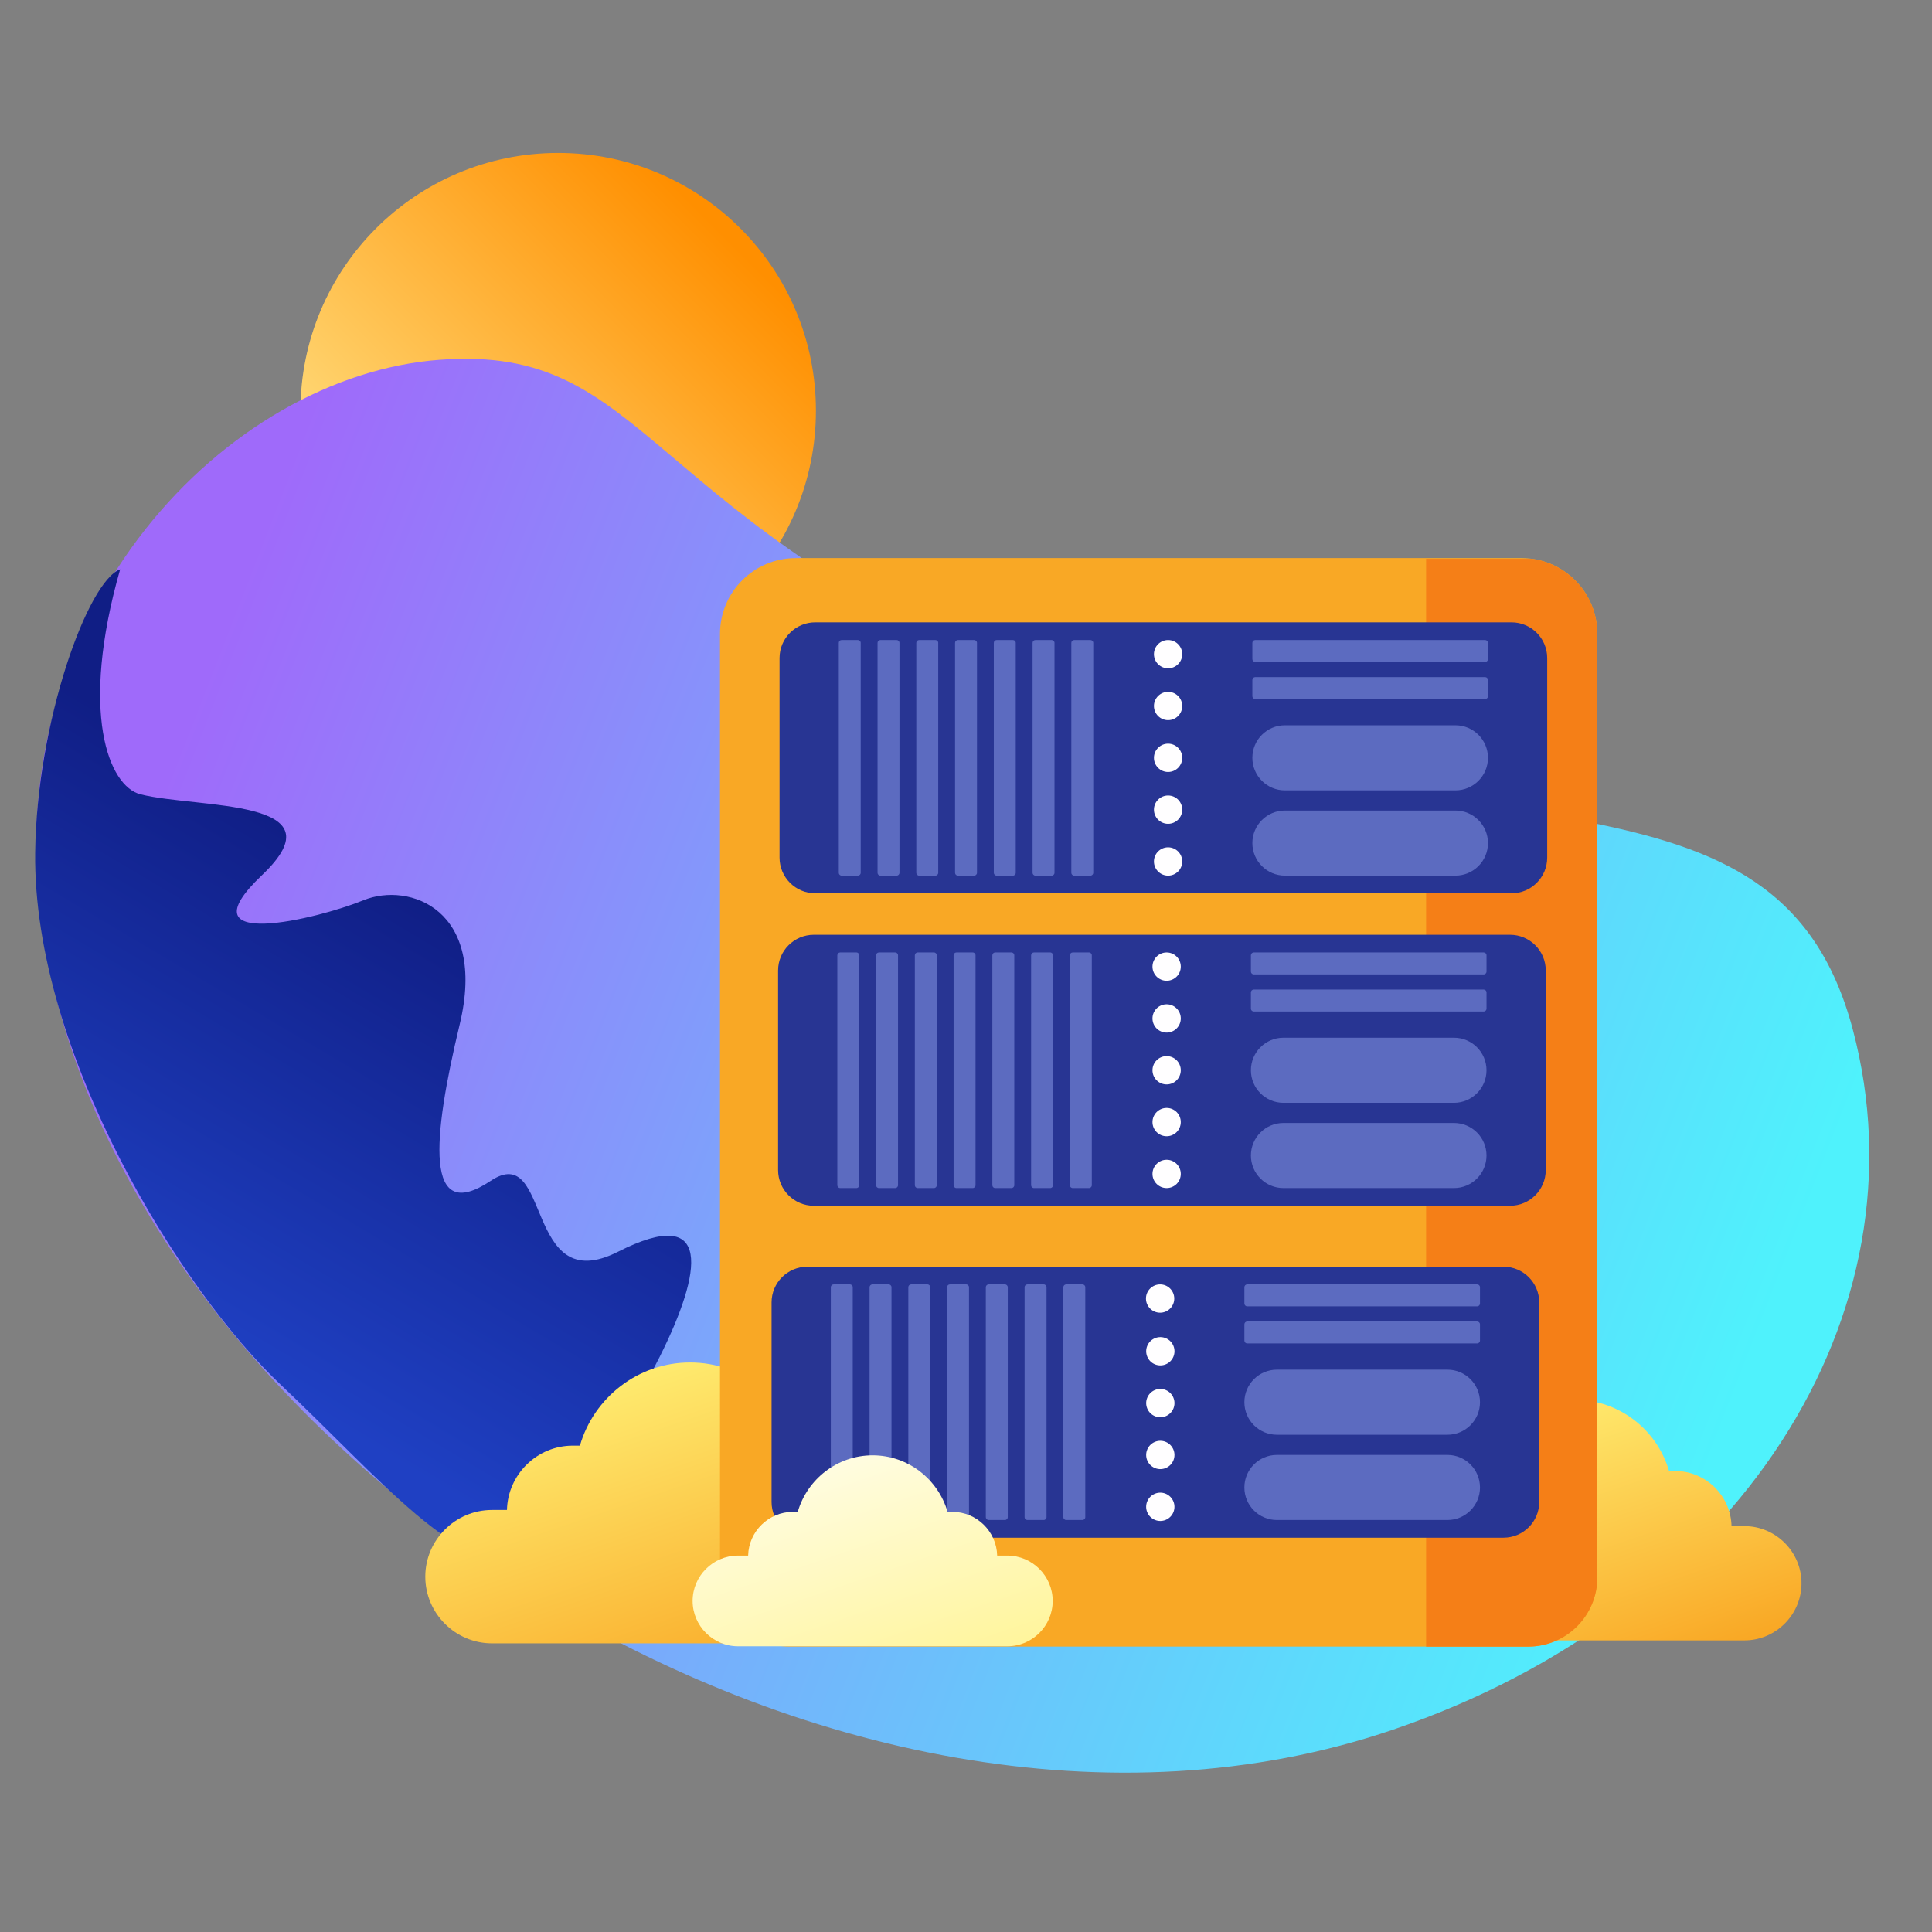 <?xml version="1.0" encoding="utf-8"?>
<!-- Generator: Adobe Illustrator 23.0.1, SVG Export Plug-In . SVG Version: 6.00 Build 0)  -->
<svg version="1.1" id="Layer_1" xmlns="http://www.w3.org/2000/svg" xmlns:xlink="http://www.w3.org/1999/xlink" x="0px" y="0px"
	 viewBox="0 0 800 800" style="enable-background:new 0 0 800 800;" xml:space="preserve">
<rect x="0" y="0" width="800" height="800" fill="#808080" stroke="none"/>
<linearGradient id="SVGID_1_" gradientUnits="userSpaceOnUse" x1="248.179" y1="112.33" x2="106.175" y2="-29.674" gradientTransform="matrix(6.123234e-17 -1 1 6.123234e-17 189.627 347.411)">
	<stop  offset="0" style="stop-color:#FF8F00"/>
	<stop  offset="1" style="stop-color:#FFE082"/>
</linearGradient>
<circle style="fill:url(#SVGID_1_);" cx="231.136" cy="170.052" r="106.72"/>
<linearGradient id="SVGID_2_" gradientUnits="userSpaceOnUse" x1="710.666" y1="601.459" x2="58.666" y2="347.459">
	<stop  offset="0" style="stop-color:#4FF2FC"/>
	<stop  offset="0.511" style="stop-color:#76AFFB"/>
	<stop  offset="1" style="stop-color:#9F6AFA"/>
</linearGradient>
<path style="fill:url(#SVGID_2_);" d="M576.733,716.252C345.392,795.001,45.689,599.305,16.959,380.405
	C0.149,252.342,94.098,155.601,181.96,148.989s81.542,65.426,254.761,138.114c173.22,72.688,299.392,21.833,330.503,139.26
	C798.335,543.791,720.719,667.24,576.733,716.252z"/>
<linearGradient id="SVGID_3_" gradientUnits="userSpaceOnUse" x1="370.289" y1="286.634" x2="224.233" y2="140.578" gradientTransform="matrix(0.247 0.969 -0.969 0.247 256.657 120.188)">
	<stop  offset="0" style="stop-color:#1F40C3"/>
	<stop  offset="1" style="stop-color:#101E85"/>
</linearGradient>
<path style="fill:url(#SVGID_3_);" d="M14.565,353.032c-0.997,82.742,60.559,181.617,101.687,220.372
	c40.364,38.035,76.077,81.572,98.58,69.86s119.901-164.872,41.14-124.972c-39.132,19.825-27.461-46.232-52.827-29.304
	c-27.446,18.316-24.191-17.342-12.78-64.868s-20.935-59.067-39.867-51.339c-18.933,7.728-75.606,21.535-41.993-10.419
	s-26.383-27.473-50.284-33.438c-13.26-3.31-25.412-33.882-8.471-93.176C36.336,240.637,15.217,298.951,14.565,353.032z"/>
<linearGradient id="SVGID_4_" gradientUnits="userSpaceOnUse" x1="666.466" y1="101.895" x2="624.248" y2="226.066" gradientTransform="matrix(1 0 0 -1 0 800)">
	<stop  offset="0" style="stop-color:#F9A825"/>
	<stop  offset="1" style="stop-color:#FFF176"/>
</linearGradient>
<path style="fill:url(#SVGID_4_);" d="M722.307,631.931h-5.314c-0.301-12.603-10.682-22.825-23.353-22.825h-2.536
	c-4.899-16.981-20.589-29.505-39.092-29.505l0,0c-18.503,0-34.193,12.524-39.092,29.505h-2.537
	c-12.672,0-23.051,10.222-23.353,22.825h-5.314c-13.013,0-23.66,10.646-23.66,23.66c0,13.013,10.647,23.66,23.66,23.66h140.591
	c13.013,0,23.659-10.647,23.659-23.66C745.967,642.578,735.32,631.931,722.307,631.931z"/>
<linearGradient id="SVGID_5_" gradientUnits="userSpaceOnUse" x1="302.622" y1="97.531" x2="253.354" y2="242.439" gradientTransform="matrix(1 0 0 -1 0 800)">
	<stop  offset="0" style="stop-color:#F9A825"/>
	<stop  offset="1" style="stop-color:#FFF176"/>
</linearGradient>
<path style="fill:url(#SVGID_5_);" d="M367.79,625.245h-6.202c-0.351-14.708-12.465-26.637-27.253-26.637h-2.96
	c-5.717-19.817-24.027-34.433-45.621-34.433l0,0c-21.593,0-39.903,14.616-45.62,34.433h-2.961
	c-14.788,0-26.901,11.929-27.253,26.637h-6.202c-15.186,0-27.612,12.424-27.612,27.612c0,15.186,12.426,27.612,27.612,27.612H367.79
	c15.186,0,27.611-12.426,27.611-27.612C395.4,637.669,382.976,625.245,367.79,625.245z"/>
<g>
	<path id="XMLID_4070_" style="fill:#F9A825;" d="M630.028,231.091H329.522c-17.334,0-31.387,14.052-31.387,31.387v390.704
		c0,15.813,12.819,28.633,28.633,28.633h306.014c15.812,0,28.633-12.819,28.633-28.633V262.477
		C661.414,245.143,647.362,231.091,630.028,231.091z"/>
	<path id="XMLID_4077_" style="fill:#F57F17;" d="M661.427,262.485v390.691c0,15.82-12.832,28.653-28.653,28.653h-42.257V231.372
		h43.664C649.544,233.411,661.427,246.559,661.427,262.485z"/>
	<path id="XMLID_3375_" style="fill:#283593;" d="M625.266,387.071h-288.28c-8.172,0-14.795,6.624-14.795,14.794v82.617
		c0,8.172,6.624,14.795,14.795,14.795h288.28c8.171,0,14.794-6.624,14.794-14.795v-82.617
		C640.06,393.694,633.435,387.071,625.266,387.071z"/>
	<g id="XMLID_2951_">
		<g id="XMLID_3362_">
			<circle id="XMLID_3367_" style="fill:#FFFEFF;" cx="483.078" cy="421.713" r="5.859"/>
			<circle id="XMLID_3366_" style="fill:#FFFEFF;" cx="483.078" cy="443.174" r="5.859"/>
			<circle id="XMLID_3365_" style="fill:#FFFEFF;" cx="483.078" cy="400.253" r="5.859"/>
			<circle id="XMLID_3364_" style="fill:#FFFEFF;" cx="483.078" cy="464.633" r="5.859"/>
			<circle id="XMLID_3363_" style="fill:#FFFEFF;" cx="483.078" cy="486.093" r="5.859"/>
		</g>
		<g id="XMLID_2871_">
			<path id="XMLID_3369_" style="fill:#5C6BC0;" d="M614.357,403.477h-95.213c-0.648,0-1.172-0.525-1.172-1.172v-6.737
				c0-0.648,0.525-1.172,1.172-1.172h95.213c0.648,0,1.173,0.525,1.173,1.172v6.737
				C615.531,402.952,615.005,403.477,614.357,403.477z"/>
			<path id="XMLID_3368_" style="fill:#5C6BC0;" d="M602.053,464.999h-70.605c-7.443,0-13.477,6.034-13.477,13.476
				c0,7.443,6.034,13.477,13.477,13.477h70.605c7.442,0,13.476-6.033,13.476-13.477
				C615.531,471.033,609.497,464.999,602.053,464.999z"/>
			<path id="XMLID_2949_" style="fill:#5C6BC0;" d="M602.053,429.697h-70.605c-7.443,0-13.477,6.033-13.477,13.476
				c0,7.443,6.034,13.476,13.477,13.476h70.605c7.442,0,13.476-6.033,13.476-13.476
				C615.531,435.731,609.497,429.697,602.053,429.697z"/>
			<path id="XMLID_3361_" style="fill:#5C6BC0;" d="M614.357,418.835h-95.213c-0.648,0-1.172-0.525-1.172-1.172v-6.737
				c0-0.647,0.525-1.172,1.172-1.172h95.213c0.648,0,1.173,0.525,1.173,1.172v6.737
				C615.531,418.311,615.005,418.835,614.357,418.835z"/>
		</g>
		<g id="XMLID_2950_">
			<path id="XMLID_2937_" style="fill:#5C6BC0;" d="M355.802,395.567v95.213c0,0.648-0.525,1.172-1.172,1.172h-6.737
				c-0.647,0-1.172-0.525-1.172-1.172v-95.213c0-0.648,0.525-1.172,1.172-1.172h6.737
				C355.277,394.394,355.802,394.92,355.802,395.567z"/>
			<path id="XMLID_2936_" style="fill:#5C6BC0;" d="M371.851,395.567v95.213c0,0.648-0.525,1.172-1.172,1.172h-6.737
				c-0.647,0-1.172-0.525-1.172-1.172v-95.213c0-0.648,0.525-1.172,1.172-1.172h6.737
				C371.326,394.394,371.851,394.92,371.851,395.567z"/>
			<path id="XMLID_2942_" style="fill:#5C6BC0;" d="M387.899,395.567v95.213c0,0.648-0.525,1.172-1.172,1.172h-6.737
				c-0.648,0-1.172-0.525-1.172-1.172v-95.213c0-0.648,0.525-1.172,1.172-1.172h6.737
				C387.374,394.394,387.899,394.92,387.899,395.567z"/>
			<path id="XMLID_2939_" style="fill:#5C6BC0;" d="M403.947,395.567v95.213c0,0.648-0.525,1.172-1.172,1.172h-6.737
				c-0.648,0-1.172-0.525-1.172-1.172v-95.213c0-0.648,0.525-1.172,1.172-1.172h6.737
				C403.422,394.394,403.947,394.92,403.947,395.567z"/>
			<path id="XMLID_2948_" style="fill:#5C6BC0;" d="M419.994,395.567v95.213c0,0.648-0.525,1.172-1.172,1.172h-6.737
				c-0.648,0-1.172-0.525-1.172-1.172v-95.213c0-0.648,0.525-1.172,1.172-1.172h6.737
				C419.47,394.394,419.994,394.92,419.994,395.567z"/>
			<path id="XMLID_2947_" style="fill:#5C6BC0;" d="M436.043,395.567v95.213c0,0.648-0.525,1.172-1.172,1.172h-6.737
				c-0.647,0-1.172-0.525-1.172-1.172v-95.213c0-0.648,0.525-1.172,1.172-1.172h6.737
				C435.517,394.394,436.043,394.92,436.043,395.567z"/>
			<path id="XMLID_2946_" style="fill:#5C6BC0;" d="M452.091,395.567v95.213c0,0.648-0.525,1.172-1.172,1.172h-6.737
				c-0.647,0-1.172-0.525-1.172-1.172v-95.213c0-0.648,0.525-1.172,1.172-1.172h6.737
				C451.566,394.394,452.091,394.92,452.091,395.567z"/>
		</g>
	</g>
	<path id="XMLID_3355_" style="fill:#283593;" d="M625.868,257.699h-288.28c-8.171,0-14.794,6.624-14.794,14.794v82.617
		c0,8.172,6.624,14.795,14.794,14.795h288.28c8.171,0,14.795-6.624,14.795-14.795v-82.617
		C640.663,264.322,634.038,257.699,625.868,257.699z"/>
	<g id="XMLID_3335_">
		<g id="XMLID_3349_">
			<circle id="XMLID_3354_" style="fill:#FFFEFF;" cx="483.681" cy="292.342" r="5.859"/>
			<circle id="XMLID_3353_" style="fill:#FFFEFF;" cx="483.681" cy="313.802" r="5.859"/>
			<circle id="XMLID_3352_" style="fill:#FFFEFF;" cx="483.681" cy="270.882" r="5.859"/>
			<circle id="XMLID_3351_" style="fill:#FFFEFF;" cx="483.681" cy="335.262" r="5.859"/>
			<circle id="XMLID_3350_" style="fill:#FFFEFF;" cx="483.681" cy="356.722" r="5.859"/>
		</g>
		<g id="XMLID_3344_">
			<path id="XMLID_3348_" style="fill:#5C6BC0;" d="M614.96,274.105h-95.213c-0.648,0-1.172-0.525-1.172-1.172v-6.737
				c0-0.648,0.525-1.172,1.172-1.172h95.213c0.648,0,1.172,0.525,1.172,1.172v6.737C616.133,273.58,615.608,274.105,614.96,274.105z
				"/>
			<path id="XMLID_3347_" style="fill:#5C6BC0;" d="M602.657,335.628h-70.605c-7.442,0-13.476,6.033-13.476,13.476
				c0,7.443,6.034,13.476,13.476,13.476h70.605c7.442,0,13.476-6.033,13.476-13.476C616.133,341.662,610.1,335.628,602.657,335.628z
				"/>
			<path id="XMLID_3346_" style="fill:#5C6BC0;" d="M602.657,300.326h-70.605c-7.443,0-13.476,6.034-13.476,13.477
				c0,7.443,6.033,13.476,13.476,13.476h70.605c7.442,0,13.476-6.033,13.476-13.476C616.133,306.36,610.099,300.326,602.657,300.326
				z"/>
			<path id="XMLID_3345_" style="fill:#5C6BC0;" d="M614.96,289.465h-95.213c-0.648,0-1.172-0.525-1.172-1.172v-6.737
				c0-0.648,0.525-1.172,1.172-1.172h95.213c0.648,0,1.172,0.525,1.172,1.172v6.737C616.133,288.94,615.608,289.465,614.96,289.465z
				"/>
		</g>
		<g id="XMLID_3336_">
			<path id="XMLID_3343_" style="fill:#5C6BC0;" d="M356.405,266.195v95.213c0,0.647-0.525,1.172-1.172,1.172h-6.737
				c-0.648,0-1.172-0.525-1.172-1.172v-95.213c0-0.648,0.525-1.172,1.172-1.172h6.737
				C355.88,265.023,356.405,265.548,356.405,266.195z"/>
			<path id="XMLID_3342_" style="fill:#5C6BC0;" d="M372.453,266.195v95.213c0,0.647-0.525,1.172-1.172,1.172h-6.737
				c-0.647,0-1.172-0.525-1.172-1.172v-95.213c0-0.648,0.525-1.172,1.172-1.172h6.737
				C371.928,265.023,372.453,265.548,372.453,266.195z"/>
			<path id="XMLID_3341_" style="fill:#5C6BC0;" d="M388.501,266.195v95.213c0,0.647-0.525,1.172-1.172,1.172h-6.737
				c-0.647,0-1.172-0.525-1.172-1.172v-95.213c0-0.648,0.525-1.172,1.172-1.172h6.737
				C387.976,265.023,388.501,265.548,388.501,266.195z"/>
			<path id="XMLID_3340_" style="fill:#5C6BC0;" d="M404.55,266.195v95.213c0,0.647-0.525,1.172-1.172,1.172h-6.737
				c-0.648,0-1.172-0.525-1.172-1.172v-95.213c0-0.648,0.525-1.172,1.172-1.172h6.737
				C404.024,265.023,404.55,265.548,404.55,266.195z"/>
			<path id="XMLID_3339_" style="fill:#5C6BC0;" d="M420.598,266.195v95.213c0,0.647-0.525,1.172-1.172,1.172h-6.737
				c-0.648,0-1.172-0.525-1.172-1.172v-95.213c0-0.648,0.525-1.172,1.172-1.172h6.737
				C420.073,265.023,420.598,265.548,420.598,266.195z"/>
			<path id="XMLID_3338_" style="fill:#5C6BC0;" d="M436.646,266.195v95.213c0,0.647-0.525,1.172-1.172,1.172h-6.737
				c-0.648,0-1.172-0.525-1.172-1.172v-95.213c0-0.648,0.525-1.172,1.172-1.172h6.737
				C436.121,265.023,436.646,265.548,436.646,266.195z"/>
			<path id="XMLID_3337_" style="fill:#5C6BC0;" d="M452.694,266.195v95.213c0,0.647-0.525,1.172-1.172,1.172h-6.737
				c-0.647,0-1.172-0.525-1.172-1.172v-95.213c0-0.648,0.525-1.172,1.172-1.172h6.737
				C452.169,265.023,452.694,265.548,452.694,266.195z"/>
		</g>
	</g>
	<path id="XMLID_3334_" style="fill:#283593;" d="M622.565,524.523h-288.28c-8.172,0-14.795,6.624-14.795,14.794v82.618
		c0,8.171,6.624,14.794,14.795,14.794h288.28c8.171,0,14.795-6.624,14.795-14.794v-82.618
		C637.36,531.148,630.735,524.523,622.565,524.523z"/>
	<g id="XMLID_2958_">
		<g id="XMLID_3247_">
			
				<ellipse id="XMLID_3333_" transform="matrix(0.387 -0.922 0.922 0.387 -221.006 786.072)" style="fill:#FFFEFF;" cx="480.415" cy="559.174" rx="5.86" ry="5.86"/>
			
				<ellipse id="XMLID_3332_" transform="matrix(0.387 -0.922 0.922 0.387 -240.797 799.237)" style="fill:#FFFEFF;" cx="480.415" cy="580.634" rx="5.86" ry="5.86"/>
			<path id="XMLID_3273_" style="fill:#FFFEFF;" d="M480.377,543.567c-3.236,0-5.859-2.623-5.859-5.86
				c0-3.236,2.623-5.859,5.859-5.859c3.236,0,5.859,2.623,5.859,5.859C486.237,540.943,483.613,543.567,480.377,543.567z"/>
			
				<ellipse id="XMLID_3271_" transform="matrix(0.387 -0.922 0.922 0.387 -260.589 812.403)" style="fill:#FFFEFF;" cx="480.416" cy="602.095" rx="5.86" ry="5.86"/>
			
				<ellipse id="XMLID_3260_" transform="matrix(0.387 -0.922 0.922 0.387 -280.381 825.567)" style="fill:#FFFEFF;" cx="480.416" cy="623.556" rx="5.86" ry="5.86"/>
		</g>
		<g id="XMLID_2982_">
			<path id="XMLID_2988_" style="fill:#5C6BC0;" d="M611.656,540.93h-95.213c-0.648,0-1.172-0.525-1.172-1.172v-6.737
				c0-0.648,0.525-1.172,1.172-1.172h95.213c0.648,0,1.173,0.525,1.173,1.172v6.737C612.83,540.405,612.305,540.93,611.656,540.93z"
				/>
			<path id="XMLID_2986_" style="fill:#5C6BC0;" d="M599.352,602.454h-70.605c-7.443,0-13.477,6.033-13.477,13.476
				c0,7.443,6.034,13.476,13.477,13.476h70.605c7.442,0,13.476-6.033,13.476-13.476C612.83,608.487,606.795,602.454,599.352,602.454
				z"/>
			<path id="XMLID_2985_" style="fill:#5C6BC0;" d="M599.352,567.151h-70.605c-7.443,0-13.477,6.033-13.477,13.476
				s6.034,13.476,13.477,13.476h70.605c7.442,0,13.476-6.033,13.476-13.476C612.83,573.184,606.795,567.151,599.352,567.151z"/>
			<path id="XMLID_2983_" style="fill:#5C6BC0;" d="M611.656,556.289h-95.213c-0.648,0-1.172-0.525-1.172-1.172v-6.737
				c0-0.648,0.525-1.172,1.172-1.172h95.213c0.648,0,1.173,0.525,1.173,1.172v6.737C612.83,555.764,612.305,556.289,611.656,556.289
				z"/>
		</g>
		<g id="XMLID_2974_">
			<path id="XMLID_2981_" style="fill:#5C6BC0;" d="M353.102,533.021v95.213c0,0.648-0.525,1.172-1.172,1.172h-6.737
				c-0.647,0-1.172-0.525-1.172-1.172v-95.213c0-0.648,0.525-1.172,1.172-1.172h6.737
				C352.576,531.848,353.102,532.374,353.102,533.021z"/>
			<path id="XMLID_2980_" style="fill:#5C6BC0;" d="M369.15,533.021v95.213c0,0.648-0.525,1.172-1.172,1.172h-6.737
				c-0.647,0-1.172-0.525-1.172-1.172v-95.213c0-0.648,0.525-1.172,1.172-1.172h6.737
				C368.625,531.848,369.15,532.374,369.15,533.021z"/>
			<path id="XMLID_2979_" style="fill:#5C6BC0;" d="M385.197,533.021v95.213c0,0.648-0.525,1.172-1.172,1.172h-6.737
				c-0.648,0-1.172-0.525-1.172-1.172v-95.213c0-0.648,0.525-1.172,1.172-1.172h6.737
				C384.673,531.848,385.197,532.374,385.197,533.021z"/>
			<path id="XMLID_2978_" style="fill:#5C6BC0;" d="M401.245,533.021v95.213c0,0.648-0.525,1.172-1.172,1.172h-6.737
				c-0.648,0-1.172-0.525-1.172-1.172v-95.213c0-0.648,0.525-1.172,1.172-1.172h6.737
				C400.72,531.848,401.245,532.374,401.245,533.021z"/>
			<path id="XMLID_2977_" style="fill:#5C6BC0;" d="M417.293,533.021v95.213c0,0.648-0.525,1.172-1.172,1.172h-6.737
				c-0.648,0-1.172-0.525-1.172-1.172v-95.213c0-0.648,0.525-1.172,1.172-1.172h6.737
				C416.768,531.848,417.293,532.374,417.293,533.021z"/>
			<path id="XMLID_2976_" style="fill:#5C6BC0;" d="M433.342,533.021v95.213c0,0.648-0.525,1.172-1.172,1.172h-6.737
				c-0.647,0-1.172-0.525-1.172-1.172v-95.213c0-0.648,0.525-1.172,1.172-1.172h6.737
				C432.817,531.848,433.342,532.374,433.342,533.021z"/>
			<path id="XMLID_2975_" style="fill:#5C6BC0;" d="M449.39,533.021v95.213c0,0.648-0.525,1.172-1.172,1.172h-6.737
				c-0.647,0-1.172-0.525-1.172-1.172v-95.213c0-0.648,0.525-1.172,1.172-1.172h6.737
				C448.865,531.848,449.39,532.374,449.39,533.021z"/>
		</g>
	</g>
</g>
<linearGradient id="SVGID_6_" gradientUnits="userSpaceOnUse" x1="372.817" y1="103.357" x2="339.319" y2="201.879" gradientTransform="matrix(1 0 0 -1 0 800)">
	<stop  offset="0" style="stop-color:#FFF59D"/>
	<stop  offset="1" style="stop-color:#FFFDE7"/>
</linearGradient>
<path style="fill:url(#SVGID_6_);" d="M417.124,644.138h-4.216c-0.239-10-8.475-18.111-18.529-18.111h-2.012
	c-3.887-13.474-16.336-23.411-31.017-23.411l0,0c-14.681,0-27.13,9.937-31.017,23.411h-2.013c-10.054,0-18.29,8.111-18.529,18.111
	h-4.216c-10.325,0-18.773,8.447-18.773,18.773c0,10.325,8.448,18.773,18.773,18.773h111.551c10.325,0,18.772-8.448,18.772-18.773
	C435.896,652.586,427.449,644.138,417.124,644.138z"/>
</svg>
